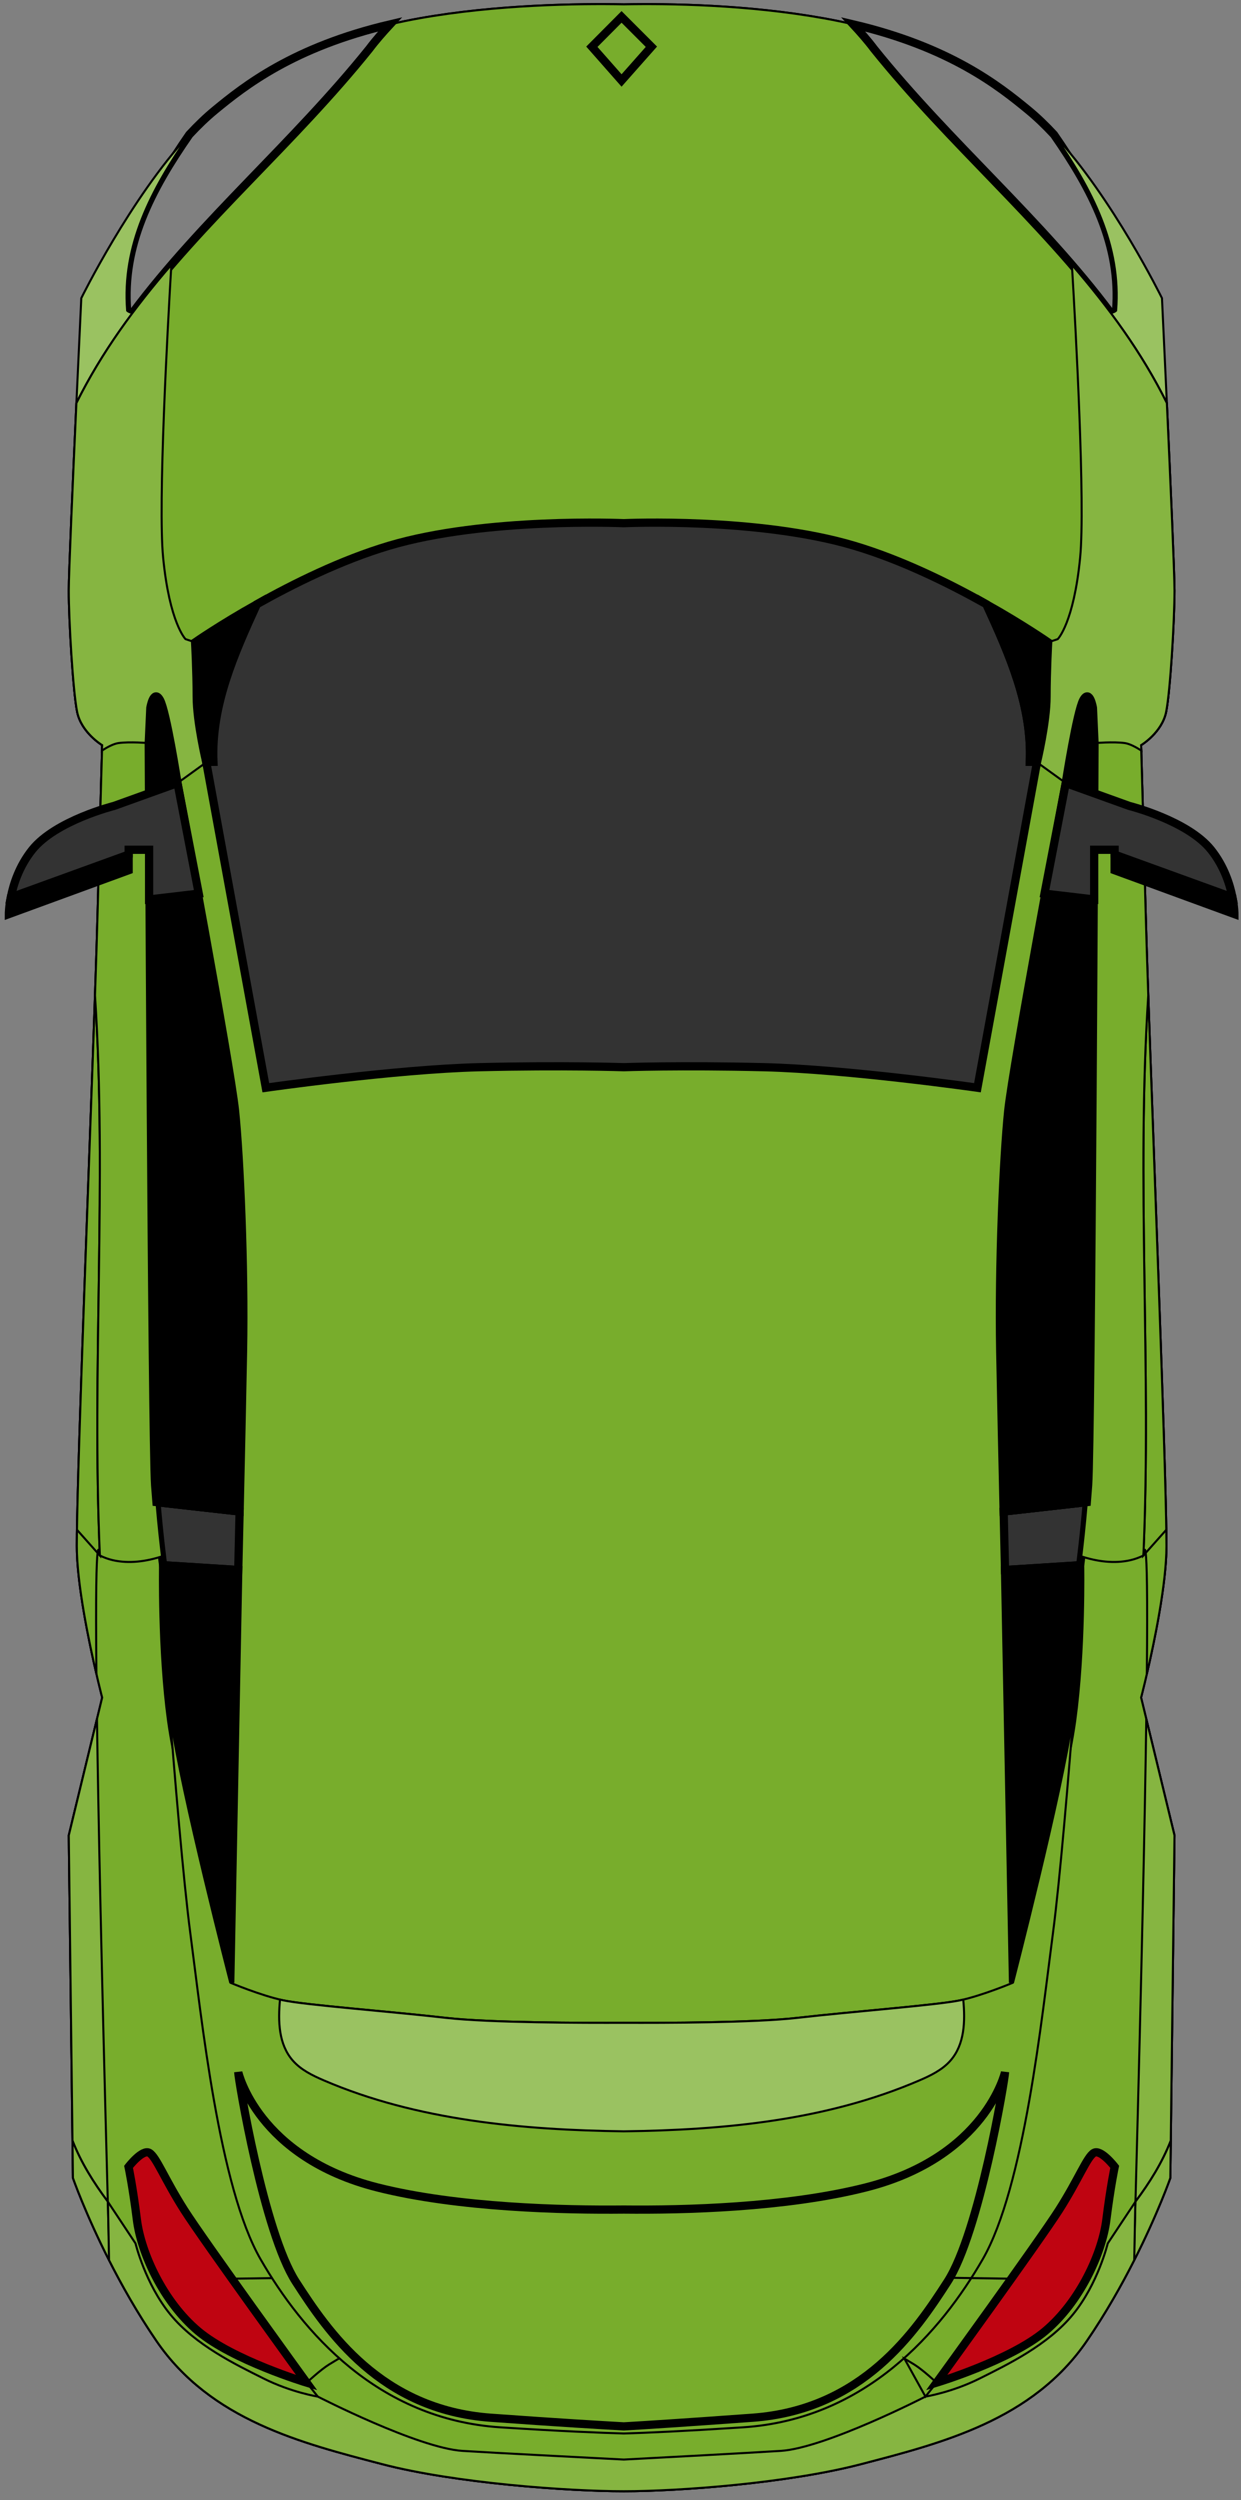 <?xml version="1.0" encoding="UTF-8"?>
<svg width="151px" height="304px" viewBox="0 0 151 304" version="1.1" xmlns="http://www.w3.org/2000/svg" xmlns:xlink="http://www.w3.org/1999/xlink">
    <rect x="0" y="0" width="151" height="304" fill="#808080" stroke="none"/>
    <!-- Generator: Sketch 46.2 (44496) - http://www.bohemiancoding.com/sketch -->
    <title>car3</title>
    <desc>Created with Sketch.</desc>
    <defs>
        <path d="M6.238,0.351 C6.124,0.351 6.045,0.383 6.045,0.383 L0.988,0.577 C0.988,0.577 0.016,1.55 2.155,16.331 C2.695,20.061 4.605,28.938 5.61,33.52 C5.656,33.729 5.824,33.829 5.992,33.829 L5.992,33.829 C6.183,33.829 6.375,33.7 6.387,33.456 C6.518,30.859 6.706,27.079 6.823,24.5 C7.017,20.221 7.017,3.884 7.017,1.939 C7.017,0.55 6.521,0.351 6.238,0.351 L6.238,0.351 L6.238,0.351 Z" id="path-1"></path>
    </defs>
    <g id="Page-1" stroke="none" stroke-width="1" fill="none" fill-rule="evenodd">
        <g id="car3" transform="translate(1, 0)">
            <g id="Group-303" transform="translate(7, 0)">
                <path d="M67.905,302.929 C67.862,302.929 67.819,302.928 67.905,302.928 C67.991,302.928 67.948,302.929 67.905,302.929 Z M133.929,187.992 C133.929,178.05 131.821,127.031 131.401,110.973 C131.082,98.776 130.845,90.607 130.845,90.607 C130.845,90.607 133.384,89.084 133.892,86.544 C134.4,84.004 134.908,75.369 134.908,71.813 C134.908,69.773 134.407,58.368 133.979,49.016 C125.612,32.176 110.408,20.94 98.341,5.938 C97.569,4.909 96.699,3.929 95.806,2.96 C94.673,2.695 93.488,2.447 92.241,2.225 C82.889,0.555 73.364,0.422 67.905,0.527 C62.446,0.422 52.386,0.555 43.035,2.225 C41.788,2.447 40.602,2.695 39.469,2.96 C38.576,3.929 37.706,4.909 36.934,5.938 C24.868,20.94 9.663,32.176 1.296,49.016 C0.869,58.368 0.367,69.773 0.367,71.813 C0.367,75.369 0.875,84.004 1.383,86.544 C1.891,89.084 4.431,90.607 4.431,90.607 C4.431,90.607 4.194,98.776 3.874,110.973 C3.454,127.031 1.346,178.05 1.346,187.992 C1.346,194.605 4.431,206.419 4.431,206.419 L0.367,223.182 L0.875,264.833 C0.875,264.833 4.431,274.992 11.034,284.643 C17.637,294.294 28.701,297.075 38.494,299.63 C47.424,301.96 61.25,302.926 67.867,302.929 C67.852,302.929 67.853,302.929 67.905,302.929 C67.957,302.929 67.958,302.929 67.943,302.929 C74.558,302.926 87.851,301.96 96.781,299.63 C106.574,297.075 117.638,294.294 124.241,284.643 C130.845,274.992 134.4,264.833 134.4,264.833 L134.908,223.182 L130.845,206.419 C130.845,206.419 133.929,194.605 133.929,187.992 L133.929,187.992 Z" id="Fill-300" fill="#FEF673"></path>
                <path d="M67.905,302.929 C67.862,302.929 67.819,302.928 67.905,302.928 C67.991,302.928 67.948,302.929 67.905,302.929 Z M133.929,187.992 C133.929,178.05 131.821,127.031 131.401,110.973 C131.082,98.776 130.845,90.607 130.845,90.607 C130.845,90.607 133.384,89.084 133.892,86.544 C134.4,84.004 134.908,75.369 134.908,71.813 C134.908,69.773 134.407,58.368 133.979,49.016 C125.612,32.176 110.408,20.94 98.341,5.938 C97.569,4.909 96.699,3.929 95.806,2.96 C94.673,2.695 93.488,2.447 92.241,2.225 C82.889,0.555 73.364,0.422 67.905,0.527 C62.446,0.422 52.386,0.555 43.035,2.225 C41.788,2.447 40.602,2.695 39.469,2.96 C38.576,3.929 37.706,4.909 36.934,5.938 C24.868,20.94 9.663,32.176 1.296,49.016 C0.869,58.368 0.367,69.773 0.367,71.813 C0.367,75.369 0.875,84.004 1.383,86.544 C1.891,89.084 4.431,90.607 4.431,90.607 C4.431,90.607 4.194,98.776 3.874,110.973 C3.454,127.031 1.346,178.05 1.346,187.992 C1.346,194.605 4.431,206.419 4.431,206.419 L0.367,223.182 L0.875,264.833 C0.875,264.833 4.431,274.992 11.034,284.643 C17.637,294.294 28.701,297.075 38.494,299.63 C47.424,301.96 61.25,302.926 67.867,302.929 C67.852,302.929 67.853,302.929 67.905,302.929 C67.957,302.929 67.958,302.929 67.943,302.929 C74.558,302.926 87.851,301.96 96.781,299.63 C106.574,297.075 117.638,294.294 124.241,284.643 C130.845,274.992 134.4,264.833 134.4,264.833 L134.908,223.182 L130.845,206.419 C130.845,206.419 133.929,194.605 133.929,187.992 Z" id="Stroke-302" stroke="#000000" stroke-width="0.25"></path>
            </g>
            <path d="M74.905,302.929 C74.862,302.929 74.819,302.928 74.905,302.928 C74.991,302.928 74.948,302.929 74.905,302.929 Z M140.929,187.992 C140.929,178.05 138.821,127.031 138.401,110.973 C138.082,98.776 137.845,90.607 137.845,90.607 C137.845,90.607 140.384,89.084 140.892,86.544 C141.4,84.004 141.908,75.369 141.908,71.813 C141.908,69.773 141.407,58.368 140.979,49.016 C132.612,32.176 117.408,20.94 105.341,5.938 C104.569,4.909 103.699,3.929 102.806,2.96 C101.673,2.695 100.488,2.447 99.241,2.225 C89.889,0.555 80.364,0.422 74.905,0.527 C69.446,0.422 59.386,0.555 50.035,2.225 C48.788,2.447 47.602,2.695 46.469,2.96 C45.576,3.929 44.706,4.909 43.934,5.938 C31.868,20.94 16.663,32.176 8.296,49.016 C7.869,58.368 7.367,69.773 7.367,71.813 C7.367,75.369 7.875,84.004 8.383,86.544 C8.891,89.084 11.431,90.607 11.431,90.607 C11.431,90.607 11.194,98.776 10.874,110.973 C10.454,127.031 8.346,178.05 8.346,187.992 C8.346,194.605 11.431,206.419 11.431,206.419 L7.367,223.182 L7.875,264.833 C7.875,264.833 11.431,274.992 18.034,284.643 C24.637,294.294 35.701,297.075 45.494,299.63 C54.424,301.96 68.25,302.926 74.867,302.929 C74.852,302.929 74.853,302.929 74.905,302.929 C74.957,302.929 74.958,302.929 74.943,302.929 C81.558,302.926 94.851,301.96 103.781,299.63 C113.574,297.075 124.638,294.294 131.241,284.643 C137.845,274.992 141.4,264.833 141.4,264.833 L141.908,223.182 L137.845,206.419 C137.845,206.419 140.929,194.605 140.929,187.992 L140.929,187.992 Z" id="Fill-304" fill="#78AD2C"></path>
            <path d="M74.905,302.929 C74.862,302.929 74.819,302.928 74.905,302.928 C74.991,302.928 74.948,302.929 74.905,302.929 Z M140.929,187.992 C140.929,178.05 138.821,127.031 138.401,110.973 C138.082,98.776 137.845,90.607 137.845,90.607 C137.845,90.607 140.384,89.084 140.892,86.544 C141.4,84.004 141.908,75.369 141.908,71.813 C141.908,69.773 141.407,58.368 140.979,49.016 C132.612,32.176 117.408,20.94 105.341,5.938 C104.569,4.909 103.699,3.929 102.806,2.96 C101.673,2.695 100.488,2.447 99.241,2.225 C89.889,0.555 80.364,0.422 74.905,0.527 C69.446,0.422 59.386,0.555 50.035,2.225 C48.788,2.447 47.602,2.695 46.469,2.96 C45.576,3.929 44.706,4.909 43.934,5.938 C31.868,20.94 16.663,32.176 8.296,49.016 C7.869,58.368 7.367,69.773 7.367,71.813 C7.367,75.369 7.875,84.004 8.383,86.544 C8.891,89.084 11.431,90.607 11.431,90.607 C11.431,90.607 11.194,98.776 10.874,110.973 C10.454,127.031 8.346,178.05 8.346,187.992 C8.346,194.605 11.431,206.419 11.431,206.419 L7.367,223.182 L7.875,264.833 C7.875,264.833 11.431,274.992 18.034,284.643 C24.637,294.294 35.701,297.075 45.494,299.63 C54.424,301.96 68.25,302.926 74.867,302.929 C74.852,302.929 74.853,302.929 74.905,302.929 C74.957,302.929 74.958,302.929 74.943,302.929 C81.558,302.926 94.851,301.96 103.781,299.63 C113.574,297.075 124.638,294.294 131.241,284.643 C137.845,274.992 141.4,264.833 141.4,264.833 L141.908,223.182 L137.845,206.419 C137.845,206.419 140.929,194.605 140.929,187.992 Z M18.849,197.717 C18.849,197.717 18.92,198.709 19.045,200.383 C18.999,199.48 18.963,198.605 18.935,197.771 L18.849,197.717 Z" id="Stroke-305" stroke="#000000" stroke-width="0.25"></path>
            <path d="M18.036,182.652 C18.407,187.083 18.849,190.326 18.849,190.326 L27.99,190.909 C27.99,190.909 28.06,187.967 28.155,183.792 L18.036,182.652" id="Fill-307" fill="#333333"></path>
            <path d="M18.036,182.652 C18.407,187.083 18.849,190.326 18.849,190.326 L27.99,190.909 C27.99,190.909 28.06,187.967 28.155,183.792 L18.036,182.652 Z" id="Stroke-308" stroke="#000000"></path>
            <path d="M11.153,189.148 C10.15,166.392 12.035,143.646 10.559,121.037 C9.868,141.316 8.48,176.266 8.355,186.67" id="Fill-309" fill="#78AD2C"></path>
            <path d="M11.153,189.148 C10.15,166.392 12.035,143.646 10.559,121.037 C9.868,141.316 8.48,176.266 8.355,186.67" id="Stroke-310" stroke="#000000" stroke-width="0.25"></path>
            <path d="M18.036,182.652 C17.98,181.992 17.927,181.307 17.876,180.601 C17.487,175.156 17.098,90.357 17.098,90.357 L17.279,86.39 C17.274,86.37 17.269,86.349 17.265,86.329 C16.816,84.45 16.022,82.24 14.132,81.837 C13.077,81.611 12.005,82.055 11.017,82.488 C10.018,82.926 8.986,83.4 8.04,83.971 C8.15,85.058 8.267,85.962 8.383,86.544 C8.891,89.084 11.431,90.607 11.431,90.607 C11.431,90.607 11.194,98.776 10.874,110.973 C10.807,113.538 10.697,116.998 10.559,121.037 C12.035,143.646 10.15,166.392 11.153,189.148 C11.655,189.393 12.182,189.587 12.722,189.711 C14.699,190.165 16.773,189.876 18.712,189.248 C18.552,187.944 18.279,185.557 18.036,182.652" id="Fill-311" fill="#78AD2C"></path>
            <path d="M18.036,182.652 C17.98,181.992 17.927,181.307 17.876,180.601 C17.487,175.156 17.098,90.357 17.098,90.357 L17.279,86.39 C17.274,86.37 17.269,86.349 17.265,86.329 C16.816,84.45 16.022,82.24 14.132,81.837 C13.077,81.611 12.005,82.055 11.017,82.488 C10.018,82.926 8.986,83.4 8.04,83.971 C8.15,85.058 8.267,85.962 8.383,86.544 C8.891,89.084 11.431,90.607 11.431,90.607 C11.431,90.607 11.194,98.776 10.874,110.973 C10.807,113.538 10.697,116.998 10.559,121.037 C12.035,143.646 10.15,166.392 11.153,189.148 C11.655,189.393 12.182,189.587 12.722,189.711 C14.699,190.165 16.773,189.876 18.712,189.248 C18.552,187.944 18.279,185.557 18.036,182.652 Z" id="Stroke-312" stroke="#000000" stroke-width="0.25"></path>
            <path d="M46.469,2.96 C34.677,5.726 28.724,10.455 25.145,13.4 C24.094,14.264 23.053,15.269 22.035,16.364 C17.388,23.053 13.835,29.814 14.472,37.771 C14.628,37.927 14.858,38.01 15.126,38.055 C23.573,26.745 34.676,17.449 43.934,5.938 C44.706,4.909 45.576,3.929 46.469,2.96" id="Fill-313"></path>
            <path d="M46.469,2.96 C34.677,5.726 28.724,10.455 25.145,13.4 C24.094,14.264 23.053,15.269 22.035,16.364 C17.388,23.053 13.835,29.814 14.472,37.771 C14.628,37.927 14.858,38.01 15.126,38.055 C23.573,26.745 34.676,17.449 43.934,5.938 C44.706,4.909 45.576,3.929 46.469,2.96 Z" id="Stroke-315" stroke="#000000"></path>
            <path d="M22.035,16.364 C14.882,24.06 8.891,36.257 8.891,36.257 C8.891,36.257 8.614,42.07 8.296,49.016 C10.243,45.098 12.564,41.485 15.126,38.055 C14.858,38.01 14.628,37.927 14.472,37.771 C13.835,29.814 17.388,23.053 22.035,16.364" id="Fill-317" fill="#9AC261"></path>
            <path d="M22.035,16.364 C14.882,24.06 8.891,36.257 8.891,36.257 C8.891,36.257 8.614,42.07 8.296,49.016 C10.243,45.098 12.564,41.485 15.126,38.055 C14.858,38.01 14.628,37.927 14.472,37.771 C13.835,29.814 17.388,23.053 22.035,16.364 Z" id="Stroke-318" stroke="#000000" stroke-width="0.25"></path>
            <path d="M24.1,92.691 C24.1,92.691 22.933,87.829 22.933,84.717 C22.933,81.605 22.738,78.104 22.738,78.104 L21.572,77.715 C21.572,77.715 19.627,75.771 18.849,67.796 C18.213,61.278 19.396,39.815 19.849,32.196 C15.402,37.354 11.383,42.803 8.296,49.016 C7.869,58.368 7.367,69.773 7.367,71.813 C7.367,75.369 7.875,84.004 8.383,86.544 C8.891,89.084 11.431,90.607 11.431,90.607 C11.431,90.607 11.416,90.839 11.39,91.273 C12.067,90.841 12.823,90.44 13.403,90.357 C14.764,90.163 17.098,90.357 17.098,90.357 L17.293,86.079 C17.293,86.079 17.682,83.745 18.46,85.106 C19.238,86.468 20.599,95.22 20.599,95.22 L24.1,92.691" id="Fill-319" fill="#86B541"></path>
            <path d="M24.1,92.691 C24.1,92.691 22.933,87.829 22.933,84.717 C22.933,81.605 22.738,78.104 22.738,78.104 L21.572,77.715 C21.572,77.715 19.627,75.771 18.849,67.796 C18.213,61.278 19.396,39.815 19.849,32.196 C15.402,37.354 11.383,42.803 8.296,49.016 C7.869,58.368 7.367,69.773 7.367,71.813 C7.367,75.369 7.875,84.004 8.383,86.544 C8.891,89.084 11.431,90.607 11.431,90.607 C11.431,90.607 11.416,90.839 11.39,91.273 C12.067,90.841 12.823,90.44 13.403,90.357 C14.764,90.163 17.098,90.357 17.098,90.357 L17.293,86.079 C17.293,86.079 17.682,83.745 18.46,85.106 C19.238,86.468 20.599,95.22 20.599,95.22 L24.1,92.691 Z" id="Stroke-320" stroke="#000000" stroke-width="0.25"></path>
            <path d="M30.258,73.473 C25.759,76.003 22.738,78.104 22.738,78.104 C22.738,78.104 22.933,81.605 22.933,84.717 C22.933,87.829 24.1,92.691 24.1,92.691 L24.106,92.724 C24.369,92.668 24.651,92.632 24.97,92.632 C24.673,85.801 27.502,79.491 30.258,73.473" id="Fill-321" fill="#000000"></path>
            <path d="M30.258,73.473 C25.759,76.003 22.738,78.104 22.738,78.104 C22.738,78.104 22.933,81.605 22.933,84.717 C22.933,87.829 24.1,92.691 24.1,92.691 L24.106,92.724 C24.369,92.668 24.651,92.632 24.97,92.632 C24.673,85.801 27.502,79.491 30.258,73.473 Z" id="Stroke-322" stroke="#000000"></path>
            <path d="M28.573,164.264 C28.768,153.956 28.184,140.731 27.601,135.09 C27.017,129.45 20.599,95.22 20.599,95.22 C20.599,95.22 19.238,86.468 18.46,85.106 C17.682,83.745 17.293,86.079 17.293,86.079 L17.098,90.357 C17.098,90.357 17.487,175.156 17.876,180.601 C17.927,181.307 17.98,181.992 18.036,182.652 L28.155,183.792 C28.285,178.129 28.461,170.198 28.573,164.264" id="Fill-323" fill="#000000"></path>
            <path d="M28.573,164.264 C28.768,153.956 28.184,140.731 27.601,135.09 C27.017,129.45 20.599,95.22 20.599,95.22 C20.599,95.22 19.238,86.468 18.46,85.106 C17.682,83.745 17.293,86.079 17.293,86.079 L17.098,90.357 C17.098,90.357 17.487,175.156 17.876,180.601 C17.927,181.307 17.98,181.992 18.036,182.652 L28.155,183.792 C28.285,178.129 28.461,170.198 28.573,164.264 Z" id="Stroke-324" stroke="#000000"></path>
            <path d="M27.051,183.668 C27.115,178.942 27.261,168.872 27.406,163.486 C27.601,156.29 26.434,137.619 26.045,133.534 C25.656,129.45 21.961,108.251 21.961,108.251 L18.654,108.64 L19.216,182.785 L27.051,183.668" id="Fill-325"></path>
            <path d="M27.051,183.668 C27.115,178.942 27.261,168.872 27.406,163.486 C27.601,156.29 26.434,137.619 26.045,133.534 C25.656,129.45 21.961,108.251 21.961,108.251 L18.654,108.64 L19.216,182.785 L27.051,183.668 Z" id="Stroke-327" stroke="#000000"></path>
            <path d="M10.799,209.024 L7.367,223.182 L7.82,260.304 C8.869,262.981 10.38,265.393 12.116,267.715 C11.35,239.222 10.965,220.827 10.799,209.024" id="Fill-328" fill="#86B541"></path>
            <path d="M10.799,209.024 L7.367,223.182 L7.82,260.304 C8.869,262.981 10.38,265.393 12.116,267.715 C11.35,239.222 10.965,220.827 10.799,209.024 Z" id="Stroke-329" stroke="#000000" stroke-width="0.25"></path>
            <path d="M7.82,260.304 L7.875,264.833 C7.875,264.833 9.402,269.195 12.312,274.917 C12.244,272.444 12.179,270.05 12.116,267.715 C10.38,265.393 8.869,262.981 7.82,260.304" id="Fill-330" fill="#86B541"></path>
            <path d="M7.82,260.304 L7.875,264.833 C7.875,264.833 9.402,269.195 12.312,274.917 C12.244,272.444 12.179,270.05 12.116,267.715 C10.38,265.393 8.869,262.981 7.82,260.304 Z" id="Stroke-331" stroke="#000000" stroke-width="0.25"></path>
            <path d="M10.872,188.833 L11.153,189.148 C11.153,189.148 11.001,187.78 10.872,188.833" id="Fill-332" fill="#FEF566"></path>
            <path d="M10.872,188.833 L11.153,189.148 C11.153,189.148 11.001,187.78 10.872,188.833 Z" id="Stroke-333" stroke="#000000" stroke-width="0.25"></path>
            <path d="M8.346,187.992 C8.346,192.569 9.823,199.634 10.733,203.553 C10.633,193.483 10.741,189.904 10.872,188.833 L8.364,186.017 C8.353,186.786 8.346,187.453 8.346,187.992" id="Fill-334" fill="#78AD2C"></path>
            <path d="M8.346,187.992 C8.346,192.569 9.823,199.634 10.733,203.553 C10.633,193.483 10.741,189.904 10.872,188.833 L8.364,186.017 C8.353,186.786 8.346,187.453 8.346,187.992 Z" id="Stroke-335" stroke="#000000" stroke-width="0.25"></path>
            <path d="M18.849,190.326 C18.849,190.326 18.654,200.634 19.821,209.192 C20.988,217.749 27.017,241.088 27.017,241.088 L27.99,190.909 L18.849,190.326" id="Fill-336" fill="#000000"></path>
            <path d="M18.849,190.326 C18.849,190.326 18.654,200.634 19.821,209.192 C20.988,217.749 27.017,241.088 27.017,241.088 L27.99,190.909 L18.849,190.326 Z" id="Stroke-337" stroke="#000000"></path>
            <path d="M18.935,197.771 L18.849,197.717 C18.849,197.717 18.92,198.709 19.045,200.383 C18.999,199.48 18.963,198.605 18.935,197.771 Z" id="Stroke-338" stroke="#000000" stroke-width="0.25"></path>
            <g id="Group-341" transform="translate(20, 195)">
                <mask id="mask-2" fill="white">
                    <use xlink:href="#path-1"></use>
                </mask>
                <g id="Clip-340"></g>
                <path d="M0.988,0.577 L6.045,0.383 C6.045,0.383 7.017,-0.006 7.017,1.939 C7.017,3.884 7.017,20.221 6.823,24.5 C6.706,27.079 6.518,30.859 6.387,33.456 C6.364,33.914 5.708,33.968 5.61,33.52 C4.605,28.938 2.695,20.061 2.155,16.331 C0.016,1.55 0.988,0.577 0.988,0.577" id="Fill-339" mask="url(#mask-2)"></path>
            </g>
            <path d="M20.988,195.577 L26.045,195.383 C26.045,195.383 27.017,194.994 27.017,196.939 C27.017,198.884 27.017,215.221 26.823,219.5 C26.706,222.079 26.518,225.859 26.387,228.456 C26.364,228.914 25.708,228.968 25.61,228.52 C24.605,223.938 22.695,215.061 22.155,211.331 C20.016,196.55 20.988,195.577 20.988,195.577 Z" id="Stroke-342" stroke="#000000"></path>
            <path d="M14.641,263.48 C14.641,263.48 16.335,261.279 17.181,261.787 C18.028,262.295 19.044,265.004 21.414,268.729 C23.785,272.454 36.315,289.725 36.315,289.725 C36.315,289.725 27.341,287.016 23.108,283.46 C18.874,279.905 16.165,273.978 15.657,269.915 C15.149,265.851 14.641,263.48 14.641,263.48" id="Fill-343" fill="#BF0411"></path>
            <path d="M14.641,263.48 C14.641,263.48 16.335,261.279 17.181,261.787 C18.028,262.295 19.044,265.004 21.414,268.729 C23.785,272.454 36.315,289.725 36.315,289.725 C36.315,289.725 27.341,287.016 23.108,283.46 C18.874,279.905 16.165,273.978 15.657,269.915 C15.149,265.851 14.641,263.48 14.641,263.48 Z" id="Stroke-344" stroke="#000000"></path>
            <path d="M124.305,92.632 C124.602,85.801 121.773,79.491 119.017,73.473 C114.603,70.991 108.765,68.095 102.954,66.364 C91.221,62.869 74.905,63.618 74.905,63.618 C74.905,63.618 58.054,62.869 46.321,66.364 C40.51,68.095 34.673,70.991 30.258,73.473 C27.502,79.491 24.673,85.801 24.97,92.632 C24.651,92.632 24.369,92.668 24.106,92.724 L31.343,132.266 C31.343,132.266 47.07,130.02 57.305,129.77 C67.54,129.52 74.905,129.77 74.905,129.77 C74.905,129.77 81.736,129.52 91.97,129.77 C102.205,130.02 117.932,132.266 117.932,132.266 L125.169,92.724 C124.907,92.668 124.624,92.632 124.305,92.632" id="Fill-345" fill="#333333"></path>
            <path d="M124.305,92.632 C124.602,85.801 121.773,79.491 119.017,73.473 C114.603,70.991 108.765,68.095 102.954,66.364 C91.221,62.869 74.905,63.618 74.905,63.618 C74.905,63.618 58.054,62.869 46.321,66.364 C40.51,68.095 34.673,70.991 30.258,73.473 C27.502,79.491 24.673,85.801 24.97,92.632 C24.651,92.632 24.369,92.668 24.106,92.724 L31.343,132.266 C31.343,132.266 47.07,130.02 57.305,129.77 C67.54,129.52 74.905,129.77 74.905,129.77 C74.905,129.77 81.736,129.52 91.97,129.77 C102.205,130.02 117.932,132.266 117.932,132.266 L125.169,92.724 C124.907,92.668 124.624,92.632 124.305,92.632 Z" id="Stroke-346" stroke="#000000"></path>
            <path d="M37.669,291.419 L36.315,289.725 C36.315,289.725 37.977,288.174 39.024,287.524 C40.013,286.911 40.23,286.802 40.23,286.802 M27.341,277.083 L34.791,276.97" id="Stroke-347" stroke="#000000" stroke-width="0.25"></path>
            <path d="M0.078,111.151 L14.653,105.818 L14.653,103.916 L0.316,109.115 C0.078,110.333 0.078,111.151 0.078,111.151" id="Fill-348" fill="#000000"></path>
            <path d="M0.078,111.151 L14.653,105.818 L14.653,103.916 L0.316,109.115 C0.078,110.333 0.078,111.151 0.078,111.151 Z" id="Stroke-349" stroke="#000000"></path>
            <path d="M23.185,108.662 L20.599,95.22 L12.876,97.997 C12.876,97.997 5.766,99.775 2.922,103.33 C1.323,105.328 0.623,107.552 0.316,109.115 L14.653,103.916 L14.653,103.33 L17.142,103.33 L17.142,109.373 L23.185,108.662" id="Fill-350" fill="#333333"></path>
            <path d="M23.185,108.662 L20.599,95.22 L12.876,97.997 C12.876,97.997 5.766,99.775 2.922,103.33 C1.323,105.328 0.623,107.552 0.316,109.115 L14.653,103.916 L14.653,103.33 L17.142,103.33 L17.142,109.373 L23.185,108.662 Z" id="Stroke-351" stroke="#000000"></path>
            <path d="M130.427,197.717 C130.427,197.717 130.355,198.709 130.231,200.383 C130.276,199.48 130.312,198.605 130.341,197.771 L130.427,197.717 Z" id="Stroke-352" stroke="#000000" stroke-width="0.25"></path>
            <path d="M131.24,182.652 C130.869,187.083 130.427,190.326 130.427,190.326 L121.286,190.909 C121.286,190.909 121.216,187.967 121.12,183.792 L131.24,182.652" id="Fill-353" fill="#333333"></path>
            <path d="M131.24,182.652 C130.869,187.083 130.427,190.326 130.427,190.326 L121.286,190.909 C121.286,190.909 121.216,187.967 121.12,183.792 L131.24,182.652 Z" id="Stroke-354" stroke="#000000"></path>
            <path d="M138.122,189.148 C139.125,166.392 137.24,143.646 138.716,121.037 C139.408,141.316 140.795,176.266 140.92,186.67" id="Fill-355" fill="#78AD2C"></path>
            <path d="M138.122,189.148 C139.125,166.392 137.24,143.646 138.716,121.037 C139.408,141.316 140.795,176.266 140.92,186.67" id="Stroke-356" stroke="#000000" stroke-width="0.25"></path>
            <path d="M131.24,182.652 C131.295,181.992 131.349,181.307 131.399,180.601 C131.788,175.156 132.177,90.357 132.177,90.357 L131.997,86.39 C132.001,86.37 132.006,86.349 132.011,86.329 C132.459,84.45 133.253,82.24 135.143,81.837 C136.199,81.611 137.27,82.055 138.259,82.488 C139.257,82.926 140.289,83.4 141.235,83.971 C141.125,85.058 141.009,85.962 140.892,86.544 C140.384,89.084 137.845,90.607 137.845,90.607 C137.845,90.607 138.082,98.776 138.401,110.973 C138.468,113.538 138.578,116.998 138.716,121.037 C137.24,143.646 139.125,166.392 138.122,189.148 C137.62,189.393 137.093,189.587 136.553,189.711 C134.577,190.165 132.502,189.876 130.564,189.248 C130.724,187.944 130.997,185.557 131.24,182.652" id="Fill-357" fill="#78AD2C"></path>
            <path d="M131.24,182.652 C131.295,181.992 131.349,181.307 131.399,180.601 C131.788,175.156 132.177,90.357 132.177,90.357 L131.997,86.39 C132.001,86.37 132.006,86.349 132.011,86.329 C132.459,84.45 133.253,82.24 135.143,81.837 C136.199,81.611 137.27,82.055 138.259,82.488 C139.257,82.926 140.289,83.4 141.235,83.971 C141.125,85.058 141.009,85.962 140.892,86.544 C140.384,89.084 137.845,90.607 137.845,90.607 C137.845,90.607 138.082,98.776 138.401,110.973 C138.468,113.538 138.578,116.998 138.716,121.037 C137.24,143.646 139.125,166.392 138.122,189.148 C137.62,189.393 137.093,189.587 136.553,189.711 C134.577,190.165 132.502,189.876 130.564,189.248 C130.724,187.944 130.997,185.557 131.24,182.652 Z" id="Stroke-358" stroke="#000000" stroke-width="0.25"></path>
            <path d="M102.806,2.96 C114.598,5.726 120.552,10.455 124.13,13.4 C125.181,14.264 126.223,15.269 127.241,16.364 C131.888,23.053 135.44,29.814 134.803,37.771 C134.647,37.927 134.417,38.01 134.15,38.055 C125.703,26.745 114.6,17.449 105.341,5.938 C104.569,4.909 103.699,3.929 102.806,2.96" id="Fill-359"></path>
            <path d="M102.806,2.96 C114.598,5.726 120.552,10.455 124.13,13.4 C125.181,14.264 126.223,15.269 127.241,16.364 C131.888,23.053 135.44,29.814 134.803,37.771 C134.647,37.927 134.417,38.01 134.15,38.055 C125.703,26.745 114.6,17.449 105.341,5.938 C104.569,4.909 103.699,3.929 102.806,2.96 Z" id="Stroke-361" stroke="#000000"></path>
            <path d="M127.241,16.364 C134.393,24.06 140.384,36.257 140.384,36.257 C140.384,36.257 140.661,42.07 140.979,49.016 C139.032,45.098 136.711,41.485 134.15,38.055 C134.417,38.01 134.647,37.927 134.803,37.771 C135.44,29.814 131.888,23.053 127.241,16.364" id="Fill-363" fill="#9AC261"></path>
            <path d="M127.241,16.364 C134.393,24.06 140.384,36.257 140.384,36.257 C140.384,36.257 140.661,42.07 140.979,49.016 C139.032,45.098 136.711,41.485 134.15,38.055 C134.417,38.01 134.647,37.927 134.803,37.771 C135.44,29.814 131.888,23.053 127.241,16.364 Z" id="Stroke-364" stroke="#000000" stroke-width="0.25"></path>
            <path d="M125.175,92.691 C125.175,92.691 126.342,87.829 126.342,84.717 C126.342,81.605 126.537,78.104 126.537,78.104 L127.704,77.715 C127.704,77.715 129.649,75.771 130.427,67.796 C131.063,61.278 129.879,39.815 129.426,32.196 C133.873,37.354 137.892,42.803 140.979,49.016 C141.407,58.368 141.908,69.773 141.908,71.813 C141.908,75.369 141.4,84.004 140.892,86.544 C140.384,89.084 137.845,90.607 137.845,90.607 C137.845,90.607 137.859,90.839 137.885,91.273 C137.208,90.841 136.452,90.44 135.872,90.357 C134.511,90.163 132.177,90.357 132.177,90.357 L131.983,86.079 C131.983,86.079 131.594,83.745 130.816,85.106 C130.038,86.468 128.676,95.22 128.676,95.22 L125.175,92.691" id="Fill-365" fill="#86B541"></path>
            <path d="M125.175,92.691 C125.175,92.691 126.342,87.829 126.342,84.717 C126.342,81.605 126.537,78.104 126.537,78.104 L127.704,77.715 C127.704,77.715 129.649,75.771 130.427,67.796 C131.063,61.278 129.879,39.815 129.426,32.196 C133.873,37.354 137.892,42.803 140.979,49.016 C141.407,58.368 141.908,69.773 141.908,71.813 C141.908,75.369 141.4,84.004 140.892,86.544 C140.384,89.084 137.845,90.607 137.845,90.607 C137.845,90.607 137.859,90.839 137.885,91.273 C137.208,90.841 136.452,90.44 135.872,90.357 C134.511,90.163 132.177,90.357 132.177,90.357 L131.983,86.079 C131.983,86.079 131.594,83.745 130.816,85.106 C130.038,86.468 128.676,95.22 128.676,95.22 L125.175,92.691 Z" id="Stroke-366" stroke="#000000" stroke-width="0.25"></path>
            <path d="M119.017,73.473 C123.516,76.003 126.537,78.104 126.537,78.104 C126.537,78.104 126.342,81.605 126.342,84.717 C126.342,87.829 125.175,92.691 125.175,92.691 L125.169,92.724 C124.907,92.668 124.624,92.632 124.305,92.632 C124.602,85.801 121.773,79.491 119.017,73.473" id="Fill-367" fill="#000000"></path>
            <path d="M119.017,73.473 C123.516,76.003 126.537,78.104 126.537,78.104 C126.537,78.104 126.342,81.605 126.342,84.717 C126.342,87.829 125.175,92.691 125.175,92.691 L125.169,92.724 C124.907,92.668 124.624,92.632 124.305,92.632 C124.602,85.801 121.773,79.491 119.017,73.473 Z" id="Stroke-368" stroke="#000000"></path>
            <path d="M120.702,164.264 C120.508,153.956 121.091,140.731 121.674,135.09 C122.258,129.45 128.676,95.22 128.676,95.22 C128.676,95.22 130.038,86.468 130.816,85.106 C131.594,83.745 131.983,86.079 131.983,86.079 L132.177,90.357 C132.177,90.357 131.788,175.156 131.399,180.601 C131.349,181.307 131.295,181.992 131.24,182.652 L121.12,183.792 C120.99,178.129 120.814,170.198 120.702,164.264" id="Fill-369" fill="#000000"></path>
            <path d="M120.702,164.264 C120.508,153.956 121.091,140.731 121.674,135.09 C122.258,129.45 128.676,95.22 128.676,95.22 C128.676,95.22 130.038,86.468 130.816,85.106 C131.594,83.745 131.983,86.079 131.983,86.079 L132.177,90.357 C132.177,90.357 131.788,175.156 131.399,180.601 C131.349,181.307 131.295,181.992 131.24,182.652 L121.12,183.792 C120.99,178.129 120.814,170.198 120.702,164.264 Z" id="Stroke-370" stroke="#000000"></path>
            <path d="M122.224,183.668 C122.16,178.942 122.015,168.872 121.869,163.486 C121.674,156.29 122.841,137.619 123.23,133.534 C123.619,129.45 127.315,108.251 127.315,108.251 L130.621,108.64 L130.059,182.785 L122.224,183.668 Z" id="Stroke-374" stroke="#000000"></path>
            <path d="M138.476,209.024 L141.908,223.182 L141.456,260.304 C140.406,262.981 138.896,265.393 137.159,267.715 C137.925,239.222 138.31,220.827 138.476,209.024" id="Fill-375" fill="#86B541"></path>
            <path d="M138.476,209.024 L141.908,223.182 L141.456,260.304 C140.406,262.981 138.896,265.393 137.159,267.715 C137.925,239.222 138.31,220.827 138.476,209.024 Z" id="Stroke-376" stroke="#000000" stroke-width="0.25"></path>
            <path d="M141.456,260.304 L141.4,264.833 C141.4,264.833 139.874,269.195 136.964,274.917 C137.032,272.444 137.097,270.05 137.159,267.715 C138.896,265.393 140.406,262.981 141.456,260.304" id="Fill-377" fill="#86B541"></path>
            <path d="M141.456,260.304 L141.4,264.833 C141.4,264.833 139.874,269.195 136.964,274.917 C137.032,272.444 137.097,270.05 137.159,267.715 C138.896,265.393 140.406,262.981 141.456,260.304 Z" id="Stroke-378" stroke="#000000" stroke-width="0.25"></path>
            <path d="M138.403,188.833 L138.122,189.148 C138.122,189.148 138.274,187.78 138.403,188.833" id="Fill-379" fill="#FEF566"></path>
            <path d="M138.403,188.833 L138.122,189.148 C138.122,189.148 138.274,187.78 138.403,188.833 Z" id="Stroke-380" stroke="#000000" stroke-width="0.25"></path>
            <path d="M140.929,187.992 C140.929,192.569 139.452,199.634 138.542,203.553 C138.642,193.483 138.535,189.904 138.403,188.833 L140.911,186.017 C140.923,186.786 140.929,187.453 140.929,187.992" id="Fill-381" fill="#78AD2C"></path>
            <path d="M140.929,187.992 C140.929,192.569 139.452,199.634 138.542,203.553 C138.642,193.483 138.535,189.904 138.403,188.833 L140.911,186.017 C140.923,186.786 140.929,187.453 140.929,187.992 Z" id="Stroke-382" stroke="#000000" stroke-width="0.25"></path>
            <path d="M130.427,190.326 C130.427,190.326 130.621,200.634 129.454,209.192 C128.287,217.749 122.258,241.088 122.258,241.088 L121.286,190.909 L130.427,190.326" id="Fill-383" fill="#000000"></path>
            <path d="M130.427,190.326 C130.427,190.326 130.621,200.634 129.454,209.192 C128.287,217.749 122.258,241.088 122.258,241.088 L121.286,190.909 L130.427,190.326 Z" id="Stroke-384" stroke="#000000"></path>
            <path d="M130.341,197.771 L130.427,197.717 C130.427,197.717 130.355,198.709 130.231,200.383 C130.276,199.48 130.312,198.605 130.341,197.771 Z" id="Stroke-385" stroke="#000000" stroke-width="0.25"></path>
            <path d="M128.287,195.577 L123.23,195.383 C123.23,195.383 122.258,194.994 122.258,196.939 C122.258,198.884 122.258,215.221 122.453,219.5 C122.57,222.079 122.758,225.859 122.888,228.456 C122.911,228.914 123.567,228.968 123.665,228.52 C124.671,223.938 126.58,215.061 127.12,211.331 C129.26,196.55 128.287,195.577 128.287,195.577" id="Fill-386"></path>
            <path d="M128.287,195.577 L123.23,195.383 C123.23,195.383 122.258,194.994 122.258,196.939 C122.258,198.884 122.258,215.221 122.453,219.5 C122.57,222.079 122.758,225.859 122.888,228.456 C122.911,228.914 123.567,228.968 123.665,228.52 C124.671,223.938 126.58,215.061 127.12,211.331 C129.26,196.55 128.287,195.577 128.287,195.577 Z" id="Stroke-388" stroke="#000000"></path>
            <path d="M129.454,209.192 C128.287,217.749 122.258,241.088 122.258,241.088 C122.258,241.088 118.563,242.644 115.84,243.228 C113.117,243.811 102.809,244.589 96.002,245.367 C90.761,245.966 79.745,245.988 74.905,245.967 C70.065,245.988 58.514,245.966 53.274,245.367 C46.466,244.589 36.158,243.811 33.436,243.228 C30.713,242.644 27.017,241.088 27.017,241.088 C27.017,241.088 20.988,217.749 19.821,209.192 C19.716,208.422 19.623,207.638 19.539,206.849 C20.228,215.674 21.305,228.625 22.155,235.059 C23.516,245.367 25.656,265.983 30.713,274.735 C35.769,283.487 44.91,294.184 59.886,295.157 C67.223,295.633 72.186,295.829 74.905,295.906 C77.624,295.829 82.052,295.633 89.389,295.157 C104.365,294.184 113.506,283.487 118.563,274.735 C123.62,265.983 125.759,245.367 127.12,235.059 C127.97,228.625 129.047,215.674 129.737,206.849 C129.653,207.638 129.559,208.422 129.454,209.192" id="Fill-389" fill="#78AD2C"></path>
            <path d="M129.454,209.192 C128.287,217.749 122.258,241.088 122.258,241.088 C122.258,241.088 118.563,242.644 115.84,243.228 C113.117,243.811 102.809,244.589 96.002,245.367 C90.761,245.966 79.745,245.988 74.905,245.967 C70.065,245.988 58.514,245.966 53.274,245.367 C46.466,244.589 36.158,243.811 33.436,243.228 C30.713,242.644 27.017,241.088 27.017,241.088 C27.017,241.088 20.988,217.749 19.821,209.192 C19.716,208.422 19.623,207.638 19.539,206.849 C20.228,215.674 21.305,228.625 22.155,235.059 C23.516,245.367 25.656,265.983 30.713,274.735 C35.769,283.487 44.91,294.184 59.886,295.157 C67.223,295.633 72.186,295.829 74.905,295.906 C77.624,295.829 82.052,295.633 89.389,295.157 C104.365,294.184 113.506,283.487 118.563,274.735 C123.62,265.983 125.759,245.367 127.12,235.059 C127.97,228.625 129.047,215.674 129.737,206.849 C129.653,207.638 129.559,208.422 129.454,209.192 Z" id="Stroke-390" stroke="#000000" stroke-width="0.25" stroke-linejoin="bevel"></path>
            <path d="M104.365,265.983 C94.592,268.459 82.134,268.752 74.905,268.676 C67.676,268.752 54.683,268.459 44.91,265.983 C30.324,262.288 27.99,251.98 27.99,251.98 C27.99,252.758 31.102,271.429 34.991,277.458 C38.881,283.487 45.299,293.017 58.719,293.99 C67.089,294.596 72.41,294.9 74.905,295.043 C77.4,294.9 82.186,294.596 90.556,293.99 C103.976,293.017 110.394,283.487 114.284,277.458 C118.174,271.429 121.286,252.758 121.286,251.98 C121.286,251.98 118.952,262.288 104.365,265.983" id="Fill-391"></path>
            <path d="M104.365,265.983 C94.592,268.459 82.134,268.752 74.905,268.676 C67.676,268.752 54.683,268.459 44.91,265.983 C30.324,262.288 27.99,251.98 27.99,251.98 C27.99,252.758 31.102,271.429 34.991,277.458 C38.881,283.487 45.299,293.017 58.719,293.99 C67.089,294.596 72.41,294.9 74.905,295.043 C77.4,294.9 82.186,294.596 90.556,293.99 C103.976,293.017 110.394,283.487 114.284,277.458 C118.174,271.429 121.286,252.758 121.286,251.98 C121.286,251.98 118.952,262.288 104.365,265.983 Z" id="Stroke-393" stroke="#000000"></path>
            <path d="M134.634,263.48 C134.634,263.48 132.941,261.279 132.094,261.787 C131.247,262.295 130.232,265.004 127.861,268.729 C125.49,272.454 112.96,289.725 112.96,289.725 C112.96,289.725 121.935,287.016 126.168,283.46 C130.401,279.905 133.11,273.978 133.618,269.915 C134.126,265.851 134.634,263.48 134.634,263.48" id="Fill-394" fill="#BF0411"></path>
            <path d="M134.634,263.48 C134.634,263.48 132.941,261.279 132.094,261.787 C131.247,262.295 130.232,265.004 127.861,268.729 C125.49,272.454 112.96,289.725 112.96,289.725 C112.96,289.725 121.935,287.016 126.168,283.46 C130.401,279.905 133.11,273.978 133.618,269.915 C134.126,265.851 134.634,263.48 134.634,263.48 Z" id="Stroke-395" stroke="#000000"></path>
            <path d="M74.905,302.929 C74.862,302.929 74.819,302.928 74.905,302.928 C74.991,302.928 74.948,302.929 74.905,302.929 Z M133.787,272.793 C133.787,272.793 132.602,277.703 129.554,281.429 C126.506,285.154 121.596,287.524 118.209,289.217 C114.823,290.911 111.606,291.419 111.606,291.419 C111.606,291.419 99.414,297.684 93.996,298.022 C89.907,298.278 79.694,298.823 74.905,299.075 C70.116,298.823 59.368,298.278 55.279,298.022 C49.861,297.684 37.669,291.419 37.669,291.419 C37.669,291.419 34.452,290.911 31.066,289.217 C27.679,287.524 22.769,285.154 19.721,281.429 C16.673,277.703 15.488,272.793 15.488,272.793 L12.134,267.741 L12.267,274.827 C13.806,277.861 15.734,281.282 18.034,284.643 C24.637,294.294 35.701,297.075 45.494,299.63 C54.424,301.96 68.25,302.926 74.867,302.929 C74.852,302.929 74.853,302.929 74.905,302.929 C74.957,302.929 74.958,302.929 74.943,302.929 C81.558,302.926 94.851,301.96 103.781,299.63 C113.574,297.075 124.638,294.294 131.241,284.643 C133.541,281.282 135.47,277.861 137.009,274.827 L137.142,267.741 L133.787,272.793 L133.787,272.793 Z" id="Fill-396" fill="#86B541"></path>
            <path d="M74.905,302.929 C74.862,302.929 74.819,302.928 74.905,302.928 C74.991,302.928 74.948,302.929 74.905,302.929 Z M133.787,272.793 C133.787,272.793 132.602,277.703 129.554,281.429 C126.506,285.154 121.596,287.524 118.209,289.217 C114.823,290.911 111.606,291.419 111.606,291.419 C111.606,291.419 99.414,297.684 93.996,298.022 C89.907,298.278 79.694,298.823 74.905,299.075 C70.116,298.823 59.368,298.278 55.279,298.022 C49.861,297.684 37.669,291.419 37.669,291.419 C37.669,291.419 34.452,290.911 31.066,289.217 C27.679,287.524 22.769,285.154 19.721,281.429 C16.673,277.703 15.488,272.793 15.488,272.793 L12.134,267.741 L12.267,274.827 C13.806,277.861 15.734,281.282 18.034,284.643 C24.637,294.294 35.701,297.075 45.494,299.63 C54.424,301.96 68.25,302.926 74.867,302.929 C74.852,302.929 74.853,302.929 74.905,302.929 C74.957,302.929 74.958,302.929 74.943,302.929 C81.558,302.926 94.851,301.96 103.781,299.63 C113.574,297.075 124.638,294.294 131.241,284.643 C133.541,281.282 135.47,277.861 137.009,274.827 L137.142,267.741 L133.787,272.793 Z M111.606,291.419 L112.96,289.725 C112.96,289.725 111.299,288.174 110.251,287.524 C109.262,286.911 109.045,286.802 109.045,286.802 L111.606,291.419 Z M121.935,277.083 L114.484,276.97 L121.935,277.083 Z" id="Stroke-397" stroke="#000000" stroke-width="0.25"></path>
            <path d="M118.681,78.097 C118.681,78.097 107.947,74.851 99.709,73.853 C91.604,72.871 75.439,72.13 74.918,72.106 C74.914,72.102 74.91,72.101 74.905,72.106 C74.9,72.101 74.896,72.102 74.892,72.106 C74.36,72.13 57.672,72.87 49.566,73.853 C41.329,74.851 30.595,78.097 30.595,78.097 L26.85,86.834 L32.841,127.523 C32.841,127.523 48.318,124.278 56.057,124.029 C63.795,123.779 74.905,123.779 74.905,123.779 C74.905,123.779 85.48,123.779 93.219,124.029 C100.957,124.278 116.434,127.523 116.434,127.523 L122.425,86.834 L118.681,78.097" id="Fill-398"></path>
            <polyline id="Fill-400" points="74.629 2.054 71.015 5.685 74.629 9.786 78.26 5.685 74.629 2.054"></polyline>
            <polygon id="Stroke-402" stroke="#000000" points="74.629 2.054 71.015 5.685 74.629 9.786 78.26 5.685"></polygon>
            <path d="M149.198,111.151 L134.622,105.818 L134.622,103.916 L148.959,109.115 C149.198,110.333 149.198,111.151 149.198,111.151" id="Fill-404" fill="#000000"></path>
            <path d="M149.198,111.151 L134.622,105.818 L134.622,103.916 L148.959,109.115 C149.198,110.333 149.198,111.151 149.198,111.151 Z" id="Stroke-405" stroke="#000000"></path>
            <path d="M126.09,108.662 L128.676,95.22 L136.4,97.997 C136.4,97.997 143.51,99.775 146.354,103.33 C147.953,105.328 148.653,107.552 148.959,109.115 L134.622,103.916 L134.622,103.33 L132.134,103.33 L132.134,109.373 L126.09,108.662" id="Fill-406" fill="#333333"></path>
            <path d="M126.09,108.662 L128.676,95.22 L136.4,97.997 C136.4,97.997 143.51,99.775 146.354,103.33 C147.953,105.328 148.653,107.552 148.959,109.115 L134.622,103.916 L134.622,103.33 L132.134,103.33 L132.134,109.373 L126.09,108.662 Z" id="Stroke-407" stroke="#000000"></path>
            <path d="M116.205,243.144 C116.082,243.174 115.96,243.202 115.84,243.228 C113.117,243.811 102.809,244.589 96.002,245.367 C90.761,245.966 79.745,245.988 74.905,245.967 C70.065,245.988 58.514,245.966 53.274,245.367 C46.466,244.589 36.158,243.811 33.436,243.228 C33.316,243.202 33.193,243.174 33.07,243.144 C32.818,245.808 32.905,248.579 34.613,250.545 C35.612,251.694 37.03,252.38 38.43,252.981 C49.718,257.826 62.539,258.999 74.905,259.164 C87.271,258.999 99.557,257.826 110.846,252.981 C112.245,252.38 113.664,251.694 114.662,250.545 C116.37,248.579 116.457,245.808 116.205,243.144" id="Fill-408" fill="#9AC261"></path>
            <path d="M116.205,243.144 C116.082,243.174 115.96,243.202 115.84,243.228 C113.117,243.811 102.809,244.589 96.002,245.367 C90.761,245.966 79.745,245.988 74.905,245.967 C70.065,245.988 58.514,245.966 53.274,245.367 C46.466,244.589 36.158,243.811 33.436,243.228 C33.316,243.202 33.193,243.174 33.07,243.144 C32.818,245.808 32.905,248.579 34.613,250.545 C35.612,251.694 37.03,252.38 38.43,252.981 C49.718,257.826 62.539,258.999 74.905,259.164 C87.271,258.999 99.557,257.826 110.846,252.981 C112.245,252.38 113.664,251.694 114.662,250.545 C116.37,248.579 116.457,245.808 116.205,243.144 Z" id="Stroke-409" stroke="#000000" stroke-width="0.25" stroke-linejoin="bevel"></path>
        </g>
    </g>
</svg>